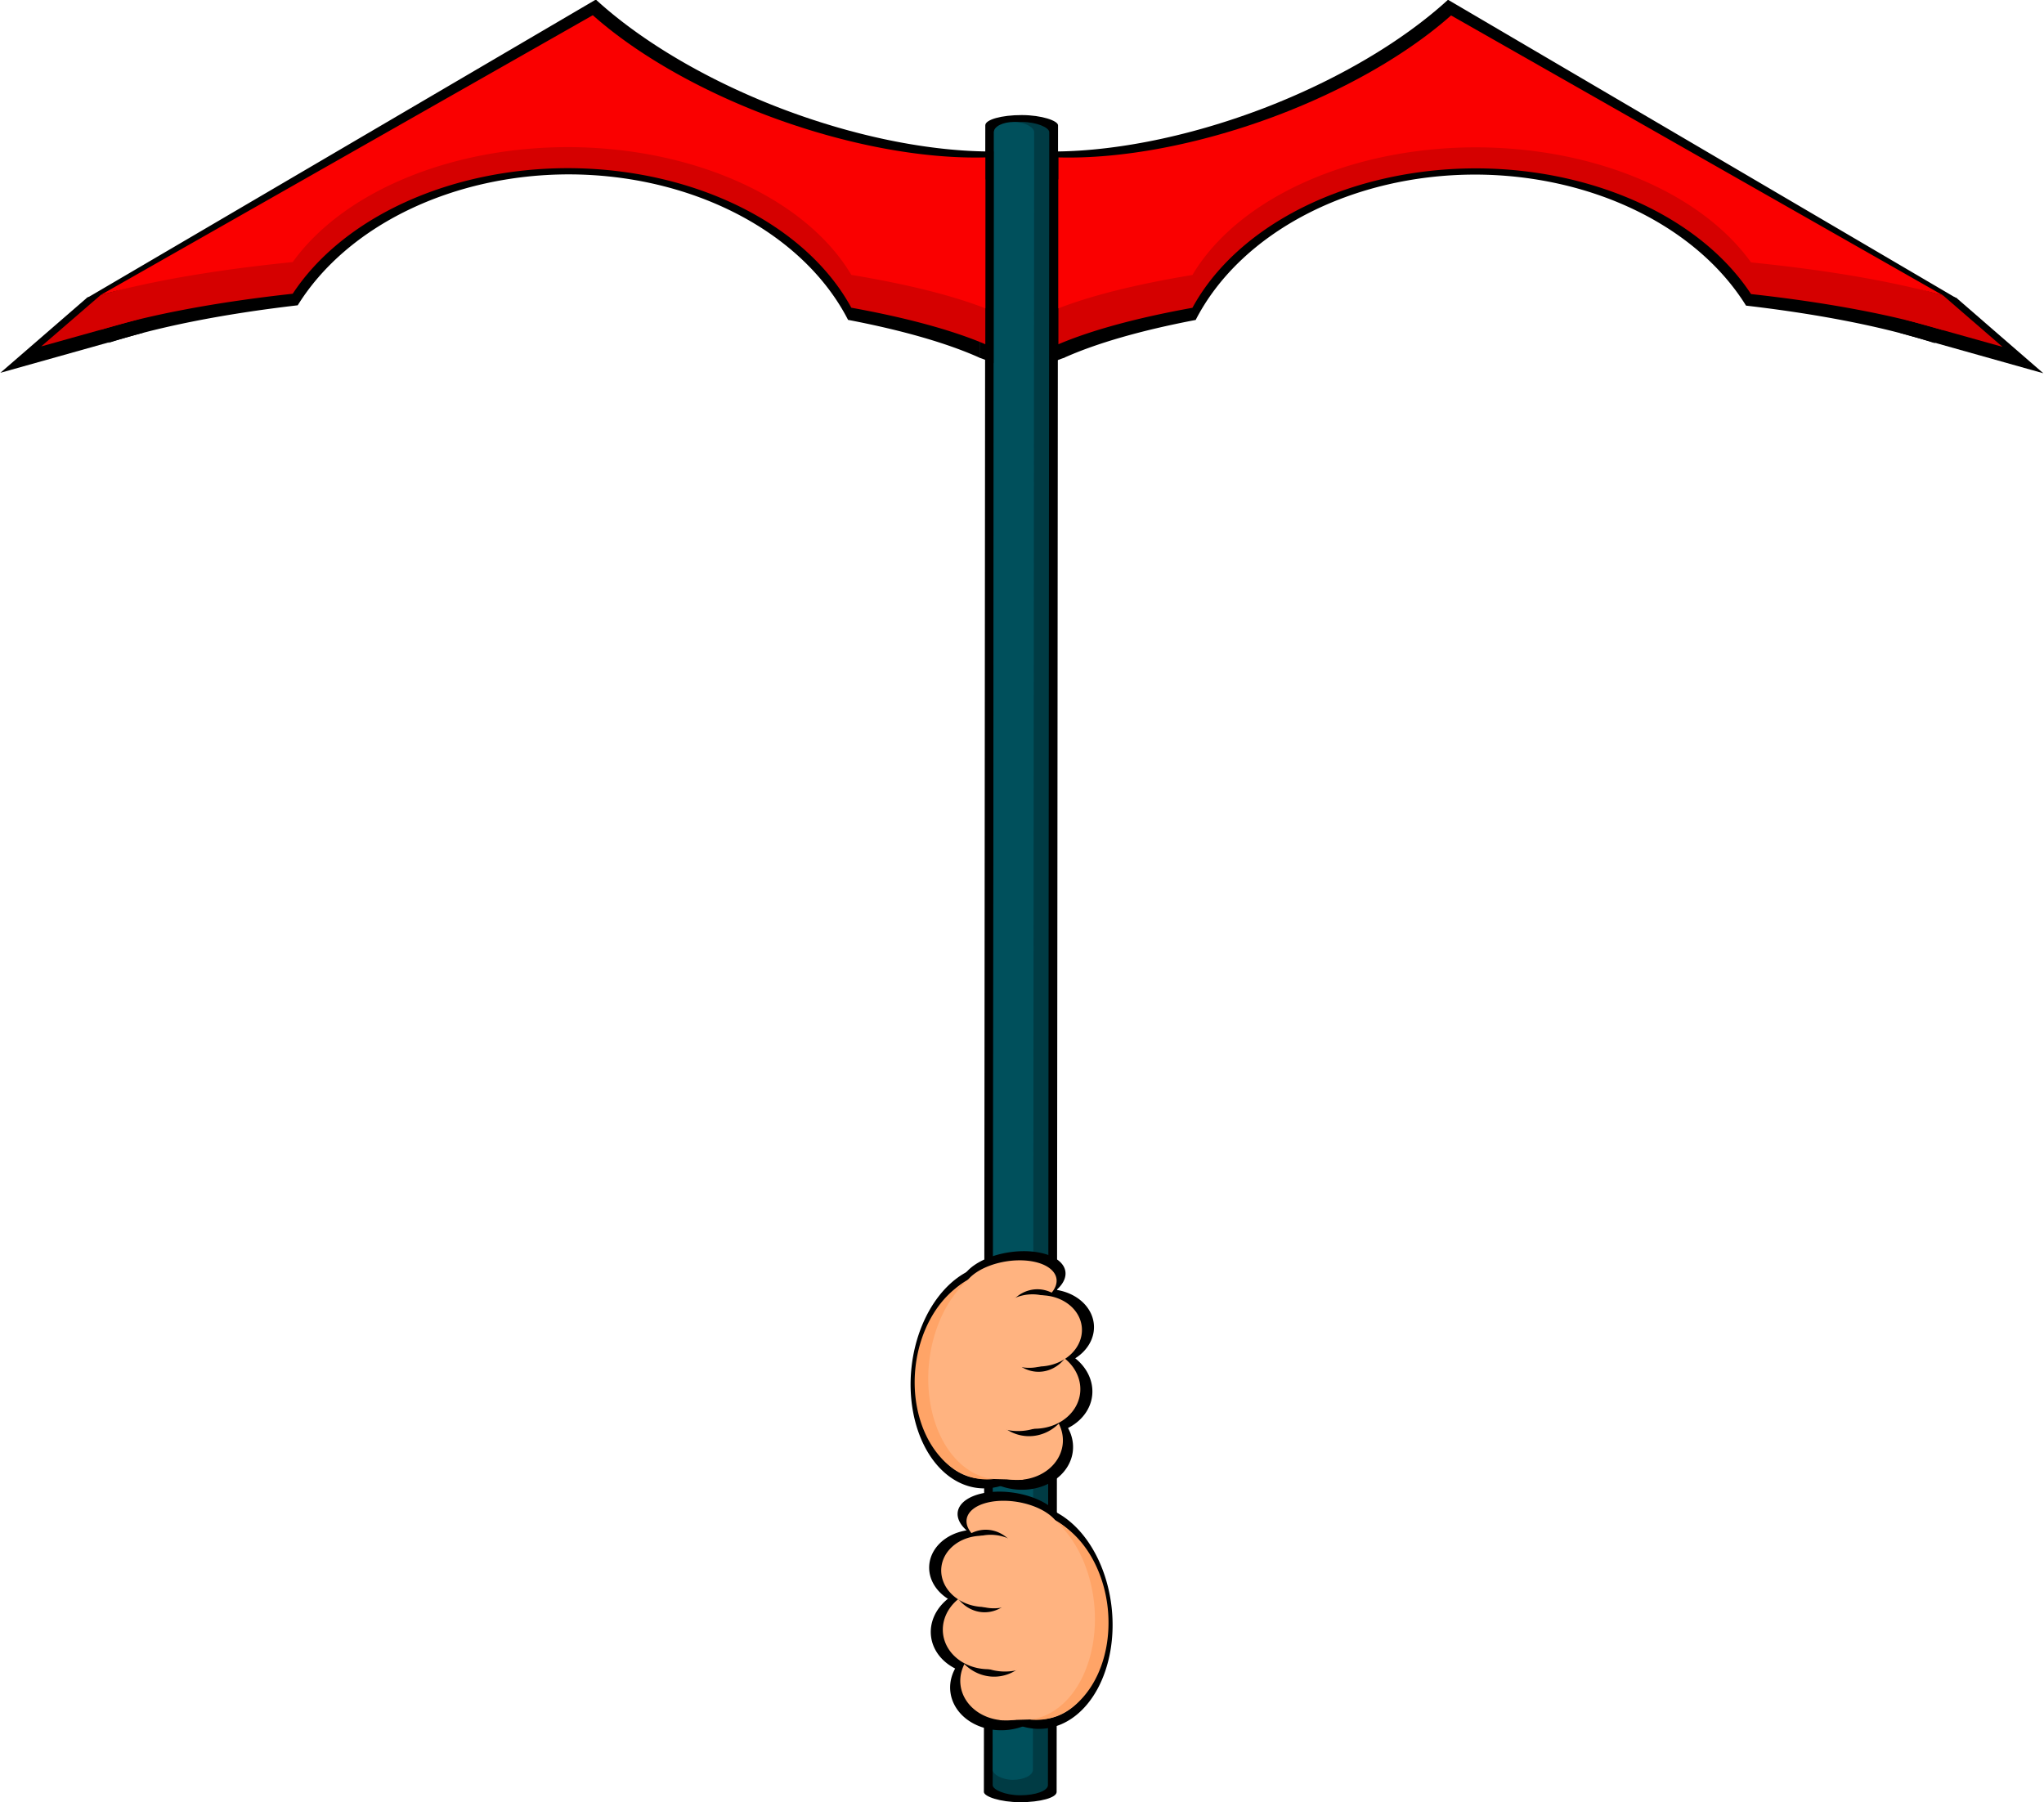 <?xml version="1.0" encoding="UTF-8" standalone="no"?>
<!-- Created with Inkscape (http://www.inkscape.org/) -->

<svg
   width="181.921mm"
   height="160.391mm"
   viewBox="0 0 181.921 160.391"
   version="1.1"
   id="svg19456"
   inkscape:version="1.2.2 (b0a8486541, 2022-12-01)"
   sodipodi:docname="gnome2_axe.svg"
   xmlns:inkscape="http://www.inkscape.org/namespaces/inkscape"
   xmlns:sodipodi="http://sodipodi.sourceforge.net/DTD/sodipodi-0.dtd"
   xmlns="http://www.w3.org/2000/svg"
   xmlns:svg="http://www.w3.org/2000/svg">
  <sodipodi:namedview
     id="namedview19458"
     pagecolor="#ffffff"
     bordercolor="#000000"
     borderopacity="0.25"
     inkscape:showpageshadow="2"
     inkscape:pageopacity="0.0"
     inkscape:pagecheckerboard="0"
     inkscape:deskcolor="#d1d1d1"
     inkscape:document-units="mm"
     showgrid="false"
     inkscape:zoom="0.5946522"
     inkscape:cx="296.81215"
     inkscape:cy="264.8607"
     inkscape:window-width="1916"
     inkscape:window-height="1036"
     inkscape:window-x="1280"
     inkscape:window-y="0"
     inkscape:window-maximized="1"
     inkscape:current-layer="g12878" />
  <defs
     id="defs19453" />
  <g
     inkscape:label="Layer 1"
     inkscape:groupmode="layer"
     id="layer1"
     transform="translate(-24.76,-59.07)">
    <g
       id="g4098"
       transform="matrix(0.15,0.573,-0.573,0.15,192.485,110.808)">
      <g
         id="g12895"
         transform="rotate(-75.295,100.498,248.075)">
        <g
           id="g12878">
          <g
             id="g82838"
             transform="matrix(-1,7.8149336e-4,7.8149336e-4,1,375.919,4.587)">
            <g
               id="g82834">
              <path
                 id="path82820"
                 style="fill:#000000;fill-opacity:1;stroke-width:1.746"
                 d="M 126.62,-4.133 50.051,40.828 A 17.088,81.195 89.978 0 1 79.982,35.493 32.231,47.395 89.978 0 1 122.726,17.028 32.231,47.395 89.978 0 1 166.843,37.494 a 17.088,81.195 89.978 0 1 20.842,5.35 l -0.01,-24.209 A 48.031,20.99 20.498 0 1 154.38,12.18 48.031,20.99 20.498 0 1 126.62,-4.133 Z" />
              <path
                 id="path82822"
                 style="fill:#000000;fill-opacity:1;stroke-width:1.759"
                 d="M 126.249,-0.441 53.352,47.523 a 18.231,77.303 89.978 0 1 28.496,-5.69 34.386,45.123 89.978 0 1 40.694,-19.698 34.386,45.123 89.978 0 1 42.003,21.837 18.231,77.303 89.978 0 1 19.844,5.709 l -0.011,-25.827 a 46.479,22.031 23.978 0 1 -31.7,-6.888 46.479,22.031 23.978 0 1 -26.429,-17.405 z" />
              <path
                 id="path82824"
                 style="fill:#000000;fill-opacity:1;stroke-width:1.783"
                 d="m 184.309,25.124 0.01,24.528 a 18.231,79.391 89.978 0 1 3.369,1.333 l -0.011,-25.828 a 47.532,22.125 23.101 0 1 -3.368,-0.033 z" />
              <g
                 id="g82832">
                <rect
                   style="fill:#000000;fill-opacity:1;stroke-width:0.765"
                   id="rect82826"
                   width="22.262"
                   height="17.309"
                   x="149.27"
                   y="123.846"
                   transform="matrix(0.963,-0.271,-0.755,0.655,0,0)"
                   inkscape:transform-center-x="0.51714686"
                   inkscape:transform-center-y="0.40126853" />
                <path
                   id="path82828"
                   style="fill:#d50000;fill-opacity:1;stroke-width:1.736"
                   d="M 126.163,-0.451 52.173,45.555 A 17.486,78.461 89.978 0 1 81.096,40.097 32.982,45.799 89.978 0 1 122.401,21.202 32.982,45.799 89.978 0 1 165.032,42.146 17.486,78.461 89.978 0 1 185.173,47.621 l -0.01,-24.772 A 46.767,21.316 22.164 0 1 152.988,16.242 46.767,21.316 22.164 0 1 126.163,-0.451 Z" />
                <rect
                   style="fill:#d50000;fill-opacity:1;stroke-width:0.522"
                   id="rect82830"
                   width="15.182"
                   height="11.795"
                   x="151.843"
                   y="124.343"
                   transform="matrix(0.963,-0.27,-0.756,0.654,0,0)"
                   inkscape:transform-center-x="0.35272912"
                   inkscape:transform-center-y="0.27312453" />
              </g>
            </g>
            <path
               id="path82836"
               style="fill:#fa0000;fill-opacity:1;stroke-width:1.661"
               d="M 126.163,-1.782 52.171,40.337 a 16.008,78.461 89.978 0 1 28.923,-4.998 30.194,45.799 89.978 0 1 41.305,-17.299 30.194,45.799 89.978 0 1 42.631,19.172 16.008,78.461 89.978 0 1 20.141,5.012 l -0.009,-22.678 A 46.244,19.735 19.66 0 1 152.987,13.499 46.244,19.735 19.66 0 1 126.163,-1.782 Z" />
          </g>
          <rect
             style="fill:#000000;fill-opacity:1;stroke-width:0.586"
             id="rect12861"
             width="10.931"
             height="253.512"
             x="179.782"
             y="17.832"
             ry="1.539"
             rx="5.466"
             transform="matrix(1,4.6007851e-4,-2.370552e-4,1,0,0)" />
          <rect
             style="fill:#003b44;fill-opacity:1;stroke-width:0.509"
             id="rect10590"
             width="8.306"
             height="251.439"
             x="181.086"
             y="18.842"
             ry="1.527"
             rx="4.153"
             transform="matrix(1,6.0051544e-4,-1.8161731e-4,1,0,0)" />
          <g
             id="g82818"
             transform="translate(-5.372,4.736)">
            <g
               id="g82807">
              <path
                 id="path82010"
                 style="fill:#000000;fill-opacity:1;stroke-width:1.746"
                 d="M 126.62,-4.133 50.051,40.828 A 17.088,81.195 89.978 0 1 79.982,35.493 32.231,47.395 89.978 0 1 122.726,17.028 32.231,47.395 89.978 0 1 166.843,37.494 a 17.088,81.195 89.978 0 1 20.842,5.35 l -0.01,-24.209 A 48.031,20.99 20.498 0 1 154.38,12.18 48.031,20.99 20.498 0 1 126.62,-4.133 Z" />
              <path
                 id="path82012"
                 style="fill:#000000;fill-opacity:1;stroke-width:1.759"
                 d="M 126.249,-0.441 53.352,47.523 a 18.231,77.303 89.978 0 1 28.496,-5.69 34.386,45.123 89.978 0 1 40.694,-19.698 34.386,45.123 89.978 0 1 42.003,21.837 18.231,77.303 89.978 0 1 19.844,5.709 l -0.011,-25.827 a 46.479,22.031 23.978 0 1 -31.7,-6.888 46.479,22.031 23.978 0 1 -26.429,-17.405 z" />
              <path
                 id="path82795"
                 style="fill:#000000;fill-opacity:1;stroke-width:1.783"
                 d="m 184.309,25.124 0.01,24.528 a 18.231,79.391 89.978 0 1 3.369,1.333 l -0.011,-25.828 a 47.532,22.125 23.101 0 1 -3.368,-0.033 z" />
              <g
                 id="g81950">
                <rect
                   style="fill:#000000;fill-opacity:1;stroke-width:0.765"
                   id="rect82014"
                   width="22.262"
                   height="17.309"
                   x="149.27"
                   y="123.846"
                   transform="matrix(0.963,-0.271,-0.755,0.655,0,0)"
                   inkscape:transform-center-x="0.51714686"
                   inkscape:transform-center-y="0.40126853" />
                <path
                   id="rect81651"
                   style="fill:#d50000;fill-opacity:1;stroke-width:1.736"
                   d="M 126.163,-0.451 52.173,45.555 A 17.486,78.461 89.978 0 1 81.096,40.097 32.982,45.799 89.978 0 1 122.401,21.202 32.982,45.799 89.978 0 1 165.032,42.146 17.486,78.461 89.978 0 1 185.173,47.621 l -0.01,-24.772 A 46.767,21.316 22.164 0 1 152.988,16.242 46.767,21.316 22.164 0 1 126.163,-0.451 Z" />
                <rect
                   style="fill:#d50000;fill-opacity:1;stroke-width:0.522"
                   id="rect81877"
                   width="15.182"
                   height="11.795"
                   x="151.843"
                   y="124.343"
                   transform="matrix(0.963,-0.27,-0.756,0.654,0,0)"
                   inkscape:transform-center-x="0.35272912"
                   inkscape:transform-center-y="0.27312453" />
              </g>
            </g>
            <path
               id="path81769"
               style="fill:#fa0000;fill-opacity:1;stroke-width:1.661"
               d="M 126.163,-1.782 52.171,40.337 a 16.008,78.461 89.978 0 1 28.923,-4.998 30.194,45.799 89.978 0 1 41.305,-17.299 30.194,45.799 89.978 0 1 42.631,19.172 16.008,78.461 89.978 0 1 20.141,5.012 l -0.009,-22.678 A 46.244,19.735 19.66 0 1 152.987,13.499 46.244,19.735 19.66 0 1 126.163,-1.782 Z" />
          </g>
          <rect
             style="fill:#00505c;fill-opacity:1;stroke-width:0.432"
             id="rect10644"
             width="6.048"
             height="249.115"
             x="181.073"
             y="18.803"
             ry="1.513"
             rx="3.024"
             transform="matrix(1,8.1716107e-4,-1.3346694e-4,1,0,0)" />
        </g>
      </g>
      <g
         id="g8230"
         transform="rotate(-171.107,144.681,161.826)">
        <g
           id="g4080"
           style="fill:#000000"
           transform="matrix(1.086,0,0,1.118,-14.777,-18.673)">
          <path
             style="fill:#000000;fill-opacity:1;stroke-width:0.265"
             id="path4065"
             sodipodi:type="arc"
             sodipodi:cx="170.7856"
             sodipodi:cy="156.61113"
             sodipodi:rx="15.532881"
             sodipodi:ry="10.607408"
             sodipodi:start="0"
             sodipodi:end="6.24889"
             sodipodi:open="true"
             sodipodi:arc-type="arc"
             d="m 186.318,156.611 a 15.533,10.607 0 0 1 -15.4,10.607 15.533,10.607 0 0 1 -15.664,-10.425 15.533,10.607 0 0 1 15.131,-10.786 15.533,10.607 0 0 1 15.923,10.24" />
          <path
             style="fill:#000000;fill-opacity:1;stroke-width:0.265"
             id="path4067"
             sodipodi:type="arc"
             sodipodi:cx="161.70638"
             sodipodi:cy="151.64915"
             sodipodi:rx="6.1246076"
             sodipodi:ry="7.1363573"
             sodipodi:start="0"
             sodipodi:end="6.24889"
             sodipodi:open="true"
             sodipodi:arc-type="arc"
             d="m 167.831,151.649 a 6.125,7.136 0 0 1 -6.072,7.136 6.125,7.136 0 0 1 -6.176,-7.014 6.125,7.136 0 0 1 5.966,-7.256 6.125,7.136 0 0 1 6.279,6.889" />
          <path
             style="fill:#000000;fill-opacity:1;stroke-width:0.265"
             id="path4069"
             sodipodi:type="arc"
             sodipodi:cx="169.62576"
             sodipodi:cy="149.81342"
             sodipodi:rx="6.1246076"
             sodipodi:ry="7.1363573"
             sodipodi:start="0"
             sodipodi:end="6.24889"
             sodipodi:open="true"
             sodipodi:arc-type="arc"
             d="m 175.75,149.813 a 6.125,7.136 0 0 1 -6.072,7.136 6.125,7.136 0 0 1 -6.176,-7.014 6.125,7.136 0 0 1 5.966,-7.256 6.125,7.136 0 0 1 6.279,6.889" />
          <path
             style="fill:#000000;fill-opacity:1;stroke-width:0.209"
             id="path4071"
             sodipodi:type="arc"
             sodipodi:cx="230.08562"
             sodipodi:cy="39.278774"
             sodipodi:rx="3.8708475"
             sodipodi:ry="7.0487123"
             sodipodi:start="0"
             sodipodi:end="6.24889"
             sodipodi:open="true"
             sodipodi:arc-type="arc"
             d="m 233.956,39.279 a 3.871,7.049 0 0 1 -3.838,7.048 3.871,7.049 0 0 1 -3.903,-6.928 3.871,7.049 0 0 1 3.771,-7.167 3.871,7.049 0 0 1 3.968,6.805"
             transform="matrix(0.859,0.512,-0.335,0.942,0,0)" />
          <path
             style="fill:#000000;fill-opacity:1;stroke-width:0.234"
             id="path4073"
             sodipodi:type="arc"
             sodipodi:cx="203.98505"
             sodipodi:cy="110.55006"
             sodipodi:rx="5.3479609"
             sodipodi:ry="6.3484893"
             sodipodi:start="0"
             sodipodi:end="6.24889"
             sodipodi:open="true"
             sodipodi:arc-type="arc"
             d="m 209.333,110.55 a 5.348,6.348 0 0 1 -5.302,6.348 5.348,6.348 0 0 1 -5.393,-6.239 5.348,6.348 0 0 1 5.21,-6.455 5.348,6.348 0 0 1 5.482,6.129"
             transform="matrix(0.979,0.202,-0.194,0.981,0,0)" />
        </g>
        <path
           style="fill:#ffb380;fill-opacity:1;stroke-width:0.265"
           id="path2820"
           sodipodi:type="arc"
           sodipodi:cx="170.7856"
           sodipodi:cy="156.61113"
           sodipodi:rx="15.532881"
           sodipodi:ry="10.607408"
           sodipodi:start="0"
           sodipodi:end="6.24889"
           sodipodi:open="true"
           sodipodi:arc-type="arc"
           d="m 186.318,156.611 a 15.533,10.607 0 0 1 -15.4,10.607 15.533,10.607 0 0 1 -15.664,-10.425 15.533,10.607 0 0 1 15.131,-10.786 15.533,10.607 0 0 1 15.923,10.24" />
        <path
           style="fill:#ffb380;fill-opacity:1;stroke-width:0.265"
           id="path2876"
           sodipodi:type="arc"
           sodipodi:cx="161.70638"
           sodipodi:cy="151.64915"
           sodipodi:rx="6.1246076"
           sodipodi:ry="7.1363573"
           sodipodi:start="0"
           sodipodi:end="6.24889"
           sodipodi:open="true"
           sodipodi:arc-type="arc"
           d="m 167.831,151.649 a 6.125,7.136 0 0 1 -6.072,7.136 6.125,7.136 0 0 1 -6.176,-7.014 6.125,7.136 0 0 1 5.966,-7.256 6.125,7.136 0 0 1 6.279,6.889" />
        <path
           style="fill:#000000;fill-opacity:1;stroke-width:0.269"
           id="path4037"
           sodipodi:type="arc"
           sodipodi:cx="169.26837"
           sodipodi:cy="150.2717"
           sodipodi:rx="6.9485121"
           sodipodi:ry="6.4814048"
           sodipodi:start="0"
           sodipodi:end="6.24889"
           sodipodi:open="true"
           sodipodi:arc-type="arc"
           d="m 176.217,150.272 a 6.949,6.481 0 0 1 -6.889,6.481 6.949,6.481 0 0 1 -7.007,-6.37 6.949,6.481 0 0 1 6.769,-6.59 6.949,6.481 0 0 1 7.123,6.257" />
        <path
           style="fill:#ffb380;fill-opacity:1;stroke-width:0.265"
           id="path2878"
           sodipodi:type="arc"
           sodipodi:cx="169.62576"
           sodipodi:cy="149.81342"
           sodipodi:rx="6.1246076"
           sodipodi:ry="7.1363573"
           sodipodi:start="0"
           sodipodi:end="6.24889"
           sodipodi:open="true"
           sodipodi:arc-type="arc"
           d="m 175.75,149.813 a 6.125,7.136 0 0 1 -6.072,7.136 6.125,7.136 0 0 1 -6.176,-7.014 6.125,7.136 0 0 1 5.966,-7.256 6.125,7.136 0 0 1 6.279,6.889" />
        <path
           style="fill:#ffb380;fill-opacity:1;stroke-width:0.209"
           id="path2882"
           sodipodi:type="arc"
           sodipodi:cx="230.08562"
           sodipodi:cy="39.278774"
           sodipodi:rx="3.8708475"
           sodipodi:ry="7.0487123"
           sodipodi:start="0"
           sodipodi:end="6.24889"
           sodipodi:open="true"
           sodipodi:arc-type="arc"
           d="m 233.956,39.279 a 3.871,7.049 0 0 1 -3.838,7.048 3.871,7.049 0 0 1 -3.903,-6.928 3.871,7.049 0 0 1 3.771,-7.167 3.871,7.049 0 0 1 3.968,6.805"
           transform="matrix(0.859,0.512,-0.335,0.942,0,0)" />
        <path
           style="fill:#ffb380;fill-opacity:1;stroke-width:0.263"
           id="path4039"
           sodipodi:type="arc"
           sodipodi:cx="168.99333"
           sodipodi:cy="152.19885"
           sodipodi:rx="6.0824752"
           sodipodi:ry="7.087265"
           sodipodi:start="0"
           sodipodi:end="6.24889"
           sodipodi:open="true"
           sodipodi:arc-type="arc"
           d="m 175.076,152.199 a 6.082,7.087 0 0 1 -6.03,7.087 6.082,7.087 0 0 1 -6.134,-6.965 6.082,7.087 0 0 1 5.925,-7.206 6.082,7.087 0 0 1 6.235,6.842" />
        <path
           style="fill:#000000;fill-opacity:1;stroke-width:0.232"
           id="path4027"
           sodipodi:type="arc"
           sodipodi:cx="221.34038"
           sodipodi:cy="84.667"
           sodipodi:rx="6.1750026"
           sodipodi:ry="5.4392476"
           sodipodi:start="0"
           sodipodi:end="6.24889"
           sodipodi:open="true"
           sodipodi:arc-type="arc"
           d="m 227.515,84.667 a 6.175,5.439 0 0 1 -6.122,5.439 6.175,5.439 0 0 1 -6.227,-5.346 6.175,5.439 0 0 1 6.015,-5.531 6.175,5.439 0 0 1 6.33,5.251"
           transform="matrix(0.947,0.322,-0.37,0.929,0,0)" />
        <path
           style="fill:#ffb380;fill-opacity:1;stroke-width:0.234"
           id="path2880"
           sodipodi:type="arc"
           sodipodi:cx="203.98505"
           sodipodi:cy="110.55006"
           sodipodi:rx="5.3479609"
           sodipodi:ry="6.3484893"
           sodipodi:start="0"
           sodipodi:end="6.24889"
           sodipodi:open="true"
           sodipodi:arc-type="arc"
           d="m 209.333,110.55 a 5.348,6.348 0 0 1 -5.302,6.348 5.348,6.348 0 0 1 -5.393,-6.239 5.348,6.348 0 0 1 5.21,-6.455 5.348,6.348 0 0 1 5.482,6.129"
           transform="matrix(0.979,0.202,-0.194,0.981,0,0)" />
        <rect
           style="fill:#ffb380;fill-opacity:1;stroke-width:0.218"
           id="rect2936"
           width="5.785"
           height="6.805"
           x="166.302"
           y="146.552"
           ry="0.569"
           transform="matrix(1,0.021,-0.072,0.997,0,0)" />
        <path
           style="fill:#ffb380;fill-opacity:1;stroke-width:0.232"
           id="path4029"
           sodipodi:type="arc"
           sodipodi:cx="205.83771"
           sodipodi:cy="115.02711"
           sodipodi:rx="5.5053039"
           sodipodi:ry="6.0702019"
           sodipodi:start="0"
           sodipodi:end="6.24889"
           sodipodi:open="true"
           sodipodi:arc-type="arc"
           d="m 211.343,115.027 a 5.505,6.07 0 0 1 -5.458,6.07 5.505,6.07 0 0 1 -5.552,-5.966 5.505,6.07 0 0 1 5.363,-6.172 5.505,6.07 0 0 1 5.644,5.86"
           transform="matrix(0.982,0.187,-0.209,0.978,0,0)" />
        <path
           id="path6554"
           style="fill:#ffa467;fill-opacity:1;stroke-width:0.532"
           d="m 155.389,154.385 a 15.522,11.554 0.226 0 0 -0.179,1.882 15.522,11.554 0.226 0 0 15.608,11.418 15.522,11.554 0.226 0 0 13.806,-6.396 16.325,11.461 0.226 0 1 -12.817,4.433 16.325,11.461 0.226 0 1 -16.418,-11.329 16.325,11.461 0.226 0 1 3e-5,-0.007 z" />
      </g>
      <g
         id="g8266"
         transform="matrix(-0.937,-0.349,-0.349,0.937,296.07,73.308)">
        <g
           id="g8242"
           style="fill:#000000"
           transform="matrix(1.086,0,0,1.118,-14.777,-18.673)">
          <path
             style="fill:#000000;fill-opacity:1;stroke-width:0.265"
             id="path8232"
             sodipodi:type="arc"
             sodipodi:cx="170.7856"
             sodipodi:cy="156.61113"
             sodipodi:rx="15.532881"
             sodipodi:ry="10.607408"
             sodipodi:start="0"
             sodipodi:end="6.24889"
             sodipodi:open="true"
             sodipodi:arc-type="arc"
             d="m 186.318,156.611 a 15.533,10.607 0 0 1 -15.4,10.607 15.533,10.607 0 0 1 -15.664,-10.425 15.533,10.607 0 0 1 15.131,-10.786 15.533,10.607 0 0 1 15.923,10.24" />
          <path
             style="fill:#000000;fill-opacity:1;stroke-width:0.265"
             id="path8234"
             sodipodi:type="arc"
             sodipodi:cx="161.70638"
             sodipodi:cy="151.64915"
             sodipodi:rx="6.1246076"
             sodipodi:ry="7.1363573"
             sodipodi:start="0"
             sodipodi:end="6.24889"
             sodipodi:open="true"
             sodipodi:arc-type="arc"
             d="m 167.831,151.649 a 6.125,7.136 0 0 1 -6.072,7.136 6.125,7.136 0 0 1 -6.176,-7.014 6.125,7.136 0 0 1 5.966,-7.256 6.125,7.136 0 0 1 6.279,6.889" />
          <path
             style="fill:#000000;fill-opacity:1;stroke-width:0.265"
             id="path8236"
             sodipodi:type="arc"
             sodipodi:cx="169.62576"
             sodipodi:cy="149.81342"
             sodipodi:rx="6.1246076"
             sodipodi:ry="7.1363573"
             sodipodi:start="0"
             sodipodi:end="6.24889"
             sodipodi:open="true"
             sodipodi:arc-type="arc"
             d="m 175.75,149.813 a 6.125,7.136 0 0 1 -6.072,7.136 6.125,7.136 0 0 1 -6.176,-7.014 6.125,7.136 0 0 1 5.966,-7.256 6.125,7.136 0 0 1 6.279,6.889" />
          <path
             style="fill:#000000;fill-opacity:1;stroke-width:0.209"
             id="path8238"
             sodipodi:type="arc"
             sodipodi:cx="230.08562"
             sodipodi:cy="39.278774"
             sodipodi:rx="3.8708475"
             sodipodi:ry="7.0487123"
             sodipodi:start="0"
             sodipodi:end="6.24889"
             sodipodi:open="true"
             sodipodi:arc-type="arc"
             d="m 233.956,39.279 a 3.871,7.049 0 0 1 -3.838,7.048 3.871,7.049 0 0 1 -3.903,-6.928 3.871,7.049 0 0 1 3.771,-7.167 3.871,7.049 0 0 1 3.968,6.805"
             transform="matrix(0.859,0.512,-0.335,0.942,0,0)" />
          <path
             style="fill:#000000;fill-opacity:1;stroke-width:0.234"
             id="path8240"
             sodipodi:type="arc"
             sodipodi:cx="203.98505"
             sodipodi:cy="110.55006"
             sodipodi:rx="5.3479609"
             sodipodi:ry="6.3484893"
             sodipodi:start="0"
             sodipodi:end="6.24889"
             sodipodi:open="true"
             sodipodi:arc-type="arc"
             d="m 209.333,110.55 a 5.348,6.348 0 0 1 -5.302,6.348 5.348,6.348 0 0 1 -5.393,-6.239 5.348,6.348 0 0 1 5.21,-6.455 5.348,6.348 0 0 1 5.482,6.129"
             transform="matrix(0.979,0.202,-0.194,0.981,0,0)" />
        </g>
        <path
           style="fill:#ffb380;fill-opacity:1;stroke-width:0.265"
           id="path8244"
           sodipodi:type="arc"
           sodipodi:cx="170.7856"
           sodipodi:cy="156.61113"
           sodipodi:rx="15.532881"
           sodipodi:ry="10.607408"
           sodipodi:start="0"
           sodipodi:end="6.24889"
           sodipodi:open="true"
           sodipodi:arc-type="arc"
           d="m 186.318,156.611 a 15.533,10.607 0 0 1 -15.4,10.607 15.533,10.607 0 0 1 -15.664,-10.425 15.533,10.607 0 0 1 15.131,-10.786 15.533,10.607 0 0 1 15.923,10.24" />
        <path
           style="fill:#ffb380;fill-opacity:1;stroke-width:0.265"
           id="path8246"
           sodipodi:type="arc"
           sodipodi:cx="161.70638"
           sodipodi:cy="151.64915"
           sodipodi:rx="6.1246076"
           sodipodi:ry="7.1363573"
           sodipodi:start="0"
           sodipodi:end="6.24889"
           sodipodi:open="true"
           sodipodi:arc-type="arc"
           d="m 167.831,151.649 a 6.125,7.136 0 0 1 -6.072,7.136 6.125,7.136 0 0 1 -6.176,-7.014 6.125,7.136 0 0 1 5.966,-7.256 6.125,7.136 0 0 1 6.279,6.889" />
        <path
           style="fill:#000000;fill-opacity:1;stroke-width:0.269"
           id="path8248"
           sodipodi:type="arc"
           sodipodi:cx="169.26837"
           sodipodi:cy="150.2717"
           sodipodi:rx="6.9485121"
           sodipodi:ry="6.4814048"
           sodipodi:start="0"
           sodipodi:end="6.24889"
           sodipodi:open="true"
           sodipodi:arc-type="arc"
           d="m 176.217,150.272 a 6.949,6.481 0 0 1 -6.889,6.481 6.949,6.481 0 0 1 -7.007,-6.37 6.949,6.481 0 0 1 6.769,-6.59 6.949,6.481 0 0 1 7.123,6.257" />
        <path
           style="fill:#ffb380;fill-opacity:1;stroke-width:0.265"
           id="path8250"
           sodipodi:type="arc"
           sodipodi:cx="169.62576"
           sodipodi:cy="149.81342"
           sodipodi:rx="6.1246076"
           sodipodi:ry="7.1363573"
           sodipodi:start="0"
           sodipodi:end="6.24889"
           sodipodi:open="true"
           sodipodi:arc-type="arc"
           d="m 175.75,149.813 a 6.125,7.136 0 0 1 -6.072,7.136 6.125,7.136 0 0 1 -6.176,-7.014 6.125,7.136 0 0 1 5.966,-7.256 6.125,7.136 0 0 1 6.279,6.889" />
        <path
           style="fill:#ffb380;fill-opacity:1;stroke-width:0.209"
           id="path8252"
           sodipodi:type="arc"
           sodipodi:cx="230.08562"
           sodipodi:cy="39.278774"
           sodipodi:rx="3.8708475"
           sodipodi:ry="7.0487123"
           sodipodi:start="0"
           sodipodi:end="6.24889"
           sodipodi:open="true"
           sodipodi:arc-type="arc"
           d="m 233.956,39.279 a 3.871,7.049 0 0 1 -3.838,7.048 3.871,7.049 0 0 1 -3.903,-6.928 3.871,7.049 0 0 1 3.771,-7.167 3.871,7.049 0 0 1 3.968,6.805"
           transform="matrix(0.859,0.512,-0.335,0.942,0,0)" />
        <path
           style="fill:#ffb380;fill-opacity:1;stroke-width:0.263"
           id="path8254"
           sodipodi:type="arc"
           sodipodi:cx="168.99333"
           sodipodi:cy="152.19885"
           sodipodi:rx="6.0824752"
           sodipodi:ry="7.087265"
           sodipodi:start="0"
           sodipodi:end="6.24889"
           sodipodi:open="true"
           sodipodi:arc-type="arc"
           d="m 175.076,152.199 a 6.082,7.087 0 0 1 -6.03,7.087 6.082,7.087 0 0 1 -6.134,-6.965 6.082,7.087 0 0 1 5.925,-7.206 6.082,7.087 0 0 1 6.235,6.842" />
        <path
           style="fill:#000000;fill-opacity:1;stroke-width:0.232"
           id="path8256"
           sodipodi:type="arc"
           sodipodi:cx="221.34038"
           sodipodi:cy="84.667"
           sodipodi:rx="6.1750026"
           sodipodi:ry="5.4392476"
           sodipodi:start="0"
           sodipodi:end="6.24889"
           sodipodi:open="true"
           sodipodi:arc-type="arc"
           d="m 227.515,84.667 a 6.175,5.439 0 0 1 -6.122,5.439 6.175,5.439 0 0 1 -6.227,-5.346 6.175,5.439 0 0 1 6.015,-5.531 6.175,5.439 0 0 1 6.33,5.251"
           transform="matrix(0.947,0.322,-0.37,0.929,0,0)" />
        <path
           style="fill:#ffb380;fill-opacity:1;stroke-width:0.234"
           id="path8258"
           sodipodi:type="arc"
           sodipodi:cx="203.98505"
           sodipodi:cy="110.55006"
           sodipodi:rx="5.3479609"
           sodipodi:ry="6.3484893"
           sodipodi:start="0"
           sodipodi:end="6.24889"
           sodipodi:open="true"
           sodipodi:arc-type="arc"
           d="m 209.333,110.55 a 5.348,6.348 0 0 1 -5.302,6.348 5.348,6.348 0 0 1 -5.393,-6.239 5.348,6.348 0 0 1 5.21,-6.455 5.348,6.348 0 0 1 5.482,6.129"
           transform="matrix(0.979,0.202,-0.194,0.981,0,0)" />
        <rect
           style="fill:#ffb380;fill-opacity:1;stroke-width:0.218"
           id="rect8260"
           width="5.785"
           height="6.805"
           x="166.302"
           y="146.552"
           ry="0.569"
           transform="matrix(1,0.021,-0.072,0.997,0,0)" />
        <path
           style="fill:#ffb380;fill-opacity:1;stroke-width:0.232"
           id="path8262"
           sodipodi:type="arc"
           sodipodi:cx="205.83771"
           sodipodi:cy="115.02711"
           sodipodi:rx="5.5053039"
           sodipodi:ry="6.0702019"
           sodipodi:start="0"
           sodipodi:end="6.24889"
           sodipodi:open="true"
           sodipodi:arc-type="arc"
           d="m 211.343,115.027 a 5.505,6.07 0 0 1 -5.458,6.07 5.505,6.07 0 0 1 -5.552,-5.966 5.505,6.07 0 0 1 5.363,-6.172 5.505,6.07 0 0 1 5.644,5.86"
           transform="matrix(0.982,0.187,-0.209,0.978,0,0)" />
        <path
           id="path8264"
           style="fill:#ffa467;fill-opacity:1;stroke-width:0.532"
           d="m 155.389,154.385 a 15.522,11.554 0.226 0 0 -0.179,1.882 15.522,11.554 0.226 0 0 15.608,11.418 15.522,11.554 0.226 0 0 13.806,-6.396 16.325,11.461 0.226 0 1 -12.817,4.433 16.325,11.461 0.226 0 1 -16.418,-11.329 16.325,11.461 0.226 0 1 3e-5,-0.007 z" />
      </g>
    </g>
  </g>
</svg>
